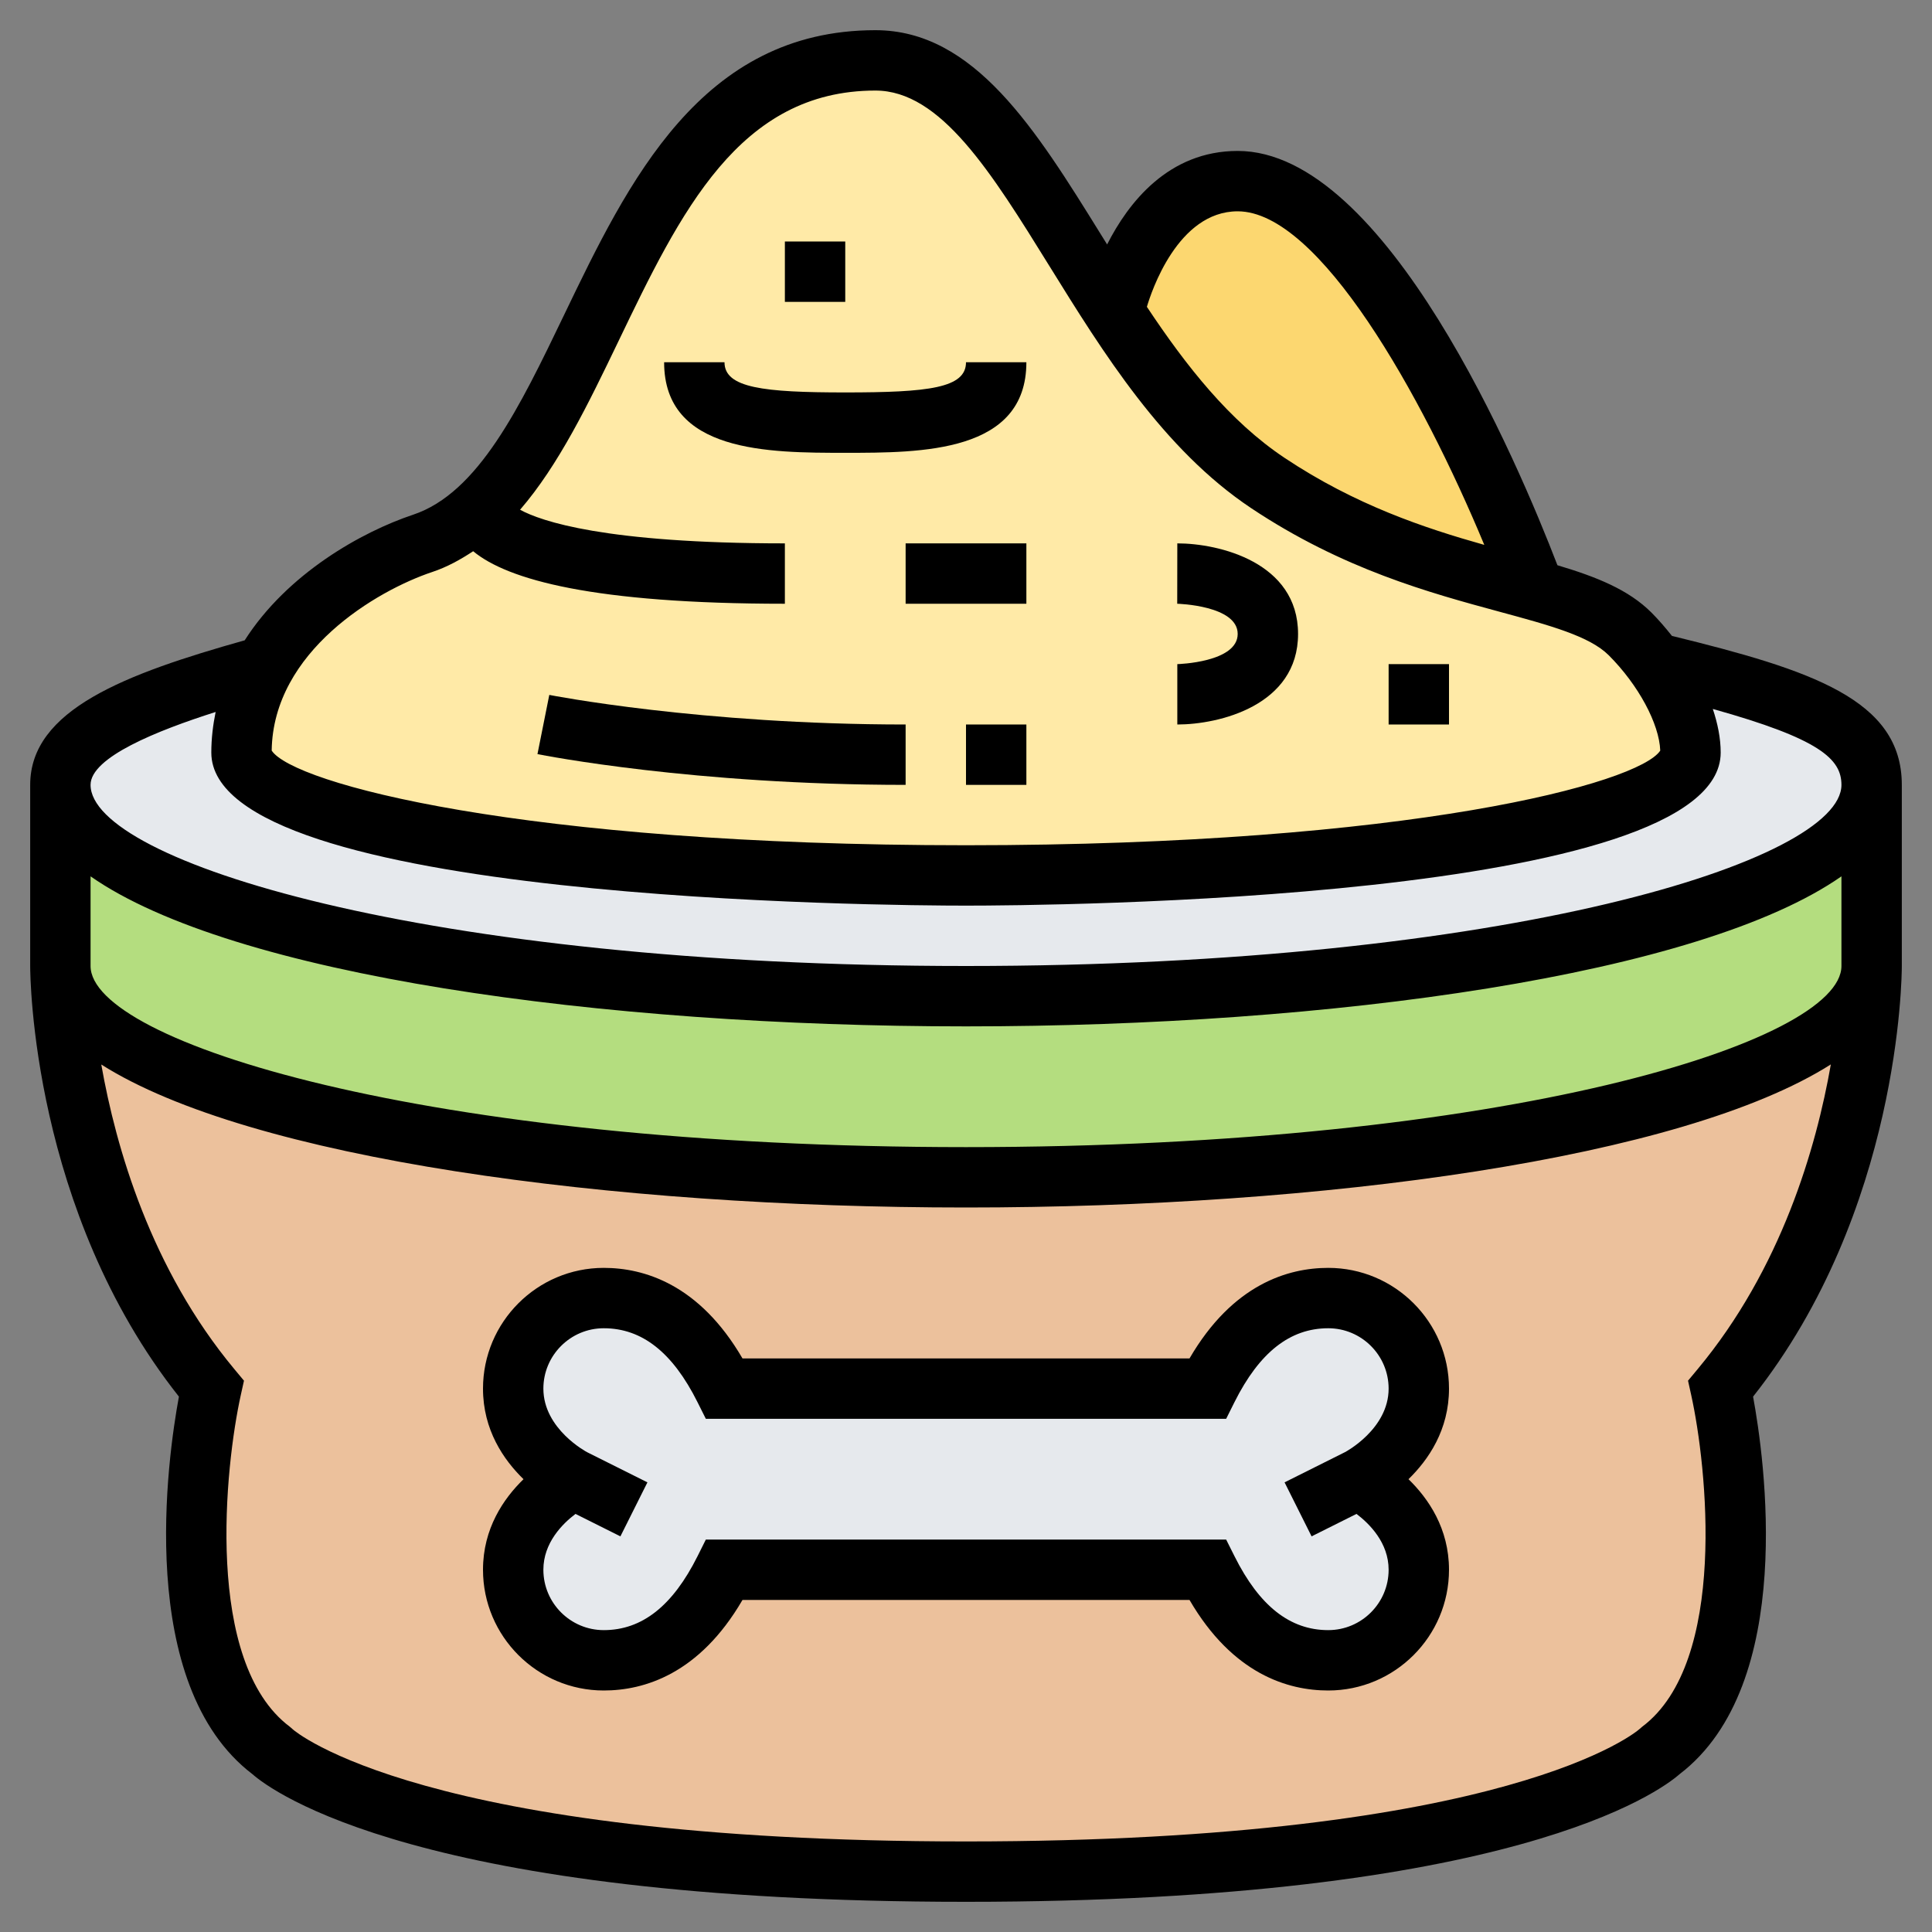 <svg id="_x30_1_Parrot" enable-background="new 0 0 64 64" height="512" viewBox="0 0 64 64" width="512" xmlns="http://www.w3.org/2000/svg"><rect x="0" y="0" width="64" height="64" fill="#808080" stroke="none"/><path d="m50.84 19.55c-2.36-.67-5.54-1.35-8.84-3.55-2.15-1.43-3.78-3.63-5.22-5.86l.22-.14s1-4 4-4c4.46 0 8.93 11.15 9.84 13.55z" fill="#fcd770"/><path d="m14 18c6-2 6-16 15-16 3.21 0 5.19 4.13 7.78 8.14 1.44 2.23 3.07 4.43 5.22 5.86 3.3 2.2 6.48 2.88 8.84 3.55 1.38.39 2.48.77 3.16 1.45.31.31.61.67.89 1.07.63.88 1.11 1.93 1.11 2.86 0 2.25-10.75 4.07-24 4.07s-24-1.82-24-4.07c0-1.08.29-2.03.76-2.86 1.23-2.21 3.7-3.55 5.24-4.07z" fill="#ffeaa7"/><path d="m55 22c5.12 1.25 7 2.12 7 4 0 3.87-13.43 7-30 7s-30-3.13-30-7c0-1.69 2.51-2.75 6.76-3.93-.47.83-.76 1.78-.76 2.86 0 2.25 10.75 4.07 24 4.07s24-1.82 24-4.07c0-.93-.48-1.98-1.11-2.86z" fill="#e6e9ed"/><path d="m62 26v6c0 3.87-13.43 7-30 7s-30-3.13-30-7v-6c0 3.87 13.43 7 30 7s30-3.13 30-7z" fill="#b4dd7f"/><path d="m62 32s0 8-5 14c0 0 2 9-2 12 0 0-4 4-23 4s-23-4-23-4c-4-3-2-12-2-12-5-6-5-14-5-14 0 3.87 13.43 7 30 7s30-3.13 30-7z" fill="#ecc19c"/><path d="m45 49s2 1 2 3c0 1.66-1.34 3-3 3s-3-1-4-3h-16c-1 2-2.34 3-4 3s-3-1.34-3-3c0-2 2-3 2-3s-2-1-2-3c0-1.66 1.34-3 3-3s3 1 4 3h16c1-2 2.34-3 4-3s3 1.34 3 3c0 2-2 3-2 3z" fill="#e6e9ed"/><path d="m48 46c0-2.206-1.794-4-4-4-1.328 0-3.164.538-4.596 3h-14.808c-1.433-2.462-3.268-3-4.596-3-2.206 0-4 1.794-4 4 0 1.367.682 2.358 1.342 3-.66.642-1.342 1.633-1.342 3 0 2.206 1.794 4 4 4 1.328 0 3.164-.538 4.596-3h14.808c1.433 2.462 3.268 3 4.596 3 2.206 0 4-1.794 4-4 0-1.367-.682-2.358-1.342-3 .66-.642 1.342-1.633 1.342-3zm-4 8c-1.267 0-2.282-.8-3.105-2.447l-.277-.553h-17.236l-.276.553c-.824 1.647-1.839 2.447-3.106 2.447-1.103 0-2-.897-2-2 0-.896.635-1.525 1.064-1.85l1.488.744.895-1.789-1.994-.997c-.015-.007-1.453-.766-1.453-2.108 0-1.103.897-2 2-2 1.267 0 2.282.8 3.105 2.447l.277.553h17.236l.276-.553c.824-1.647 1.839-2.447 3.106-2.447 1.103 0 2 .897 2 2 0 1.342-1.438 2.101-1.447 2.105l-2 1 .895 1.789 1.488-.744c.43.327 1.064.955 1.064 1.85 0 1.103-.897 2-2 2z"/><path d="m63 26c0-2.831-3.011-3.806-7.615-4.935-.226-.285-.455-.549-.678-.772-.757-.757-1.813-1.181-3.115-1.569-1.309-3.403-5.681-13.724-10.592-13.724-2.299 0-3.629 1.724-4.325 3.098-.068-.109-.137-.219-.204-.328-2.158-3.481-4.196-6.77-7.471-6.77-5.777 0-8.19 5.017-10.319 9.443-1.456 3.027-2.831 5.886-4.998 6.608-1.685.562-4.16 1.939-5.577 4.16-3.944 1.11-7.106 2.297-7.106 4.789v6c0 .334.057 8.113 4.927 14.265-.371 2.002-1.461 9.534 2.437 12.508.639.56 5.523 4.227 23.636 4.227s22.997-3.667 23.636-4.227c3.897-2.974 2.807-10.505 2.437-12.508 4.87-6.152 4.927-13.931 4.927-14.265zm-22-19c2.693 0 6.099 6.071 8.169 11.05-1.972-.556-4.271-1.319-6.615-2.882-1.825-1.217-3.259-3.043-4.562-5.004.143-.485 1.019-3.164 3.008-3.164zm-26.684 11.949c.493-.164.936-.41 1.358-.689 1.141.945 3.982 1.74 10.326 1.74v-2c-5.971 0-8.083-.738-8.772-1.114 1.278-1.48 2.252-3.489 3.256-5.576 2.055-4.273 3.996-8.31 8.516-8.31 2.162 0 3.834 2.699 5.77 5.824 1.761 2.842 3.757 6.062 6.675 8.008 3.036 2.024 5.918 2.806 8.234 3.434 1.665.451 2.979.808 3.613 1.441.981.981 1.673 2.267 1.706 3.158-.71 1.08-8.268 3.135-22.998 3.135-14.736 0-22.294-2.056-23-3.136.046-3.29 3.49-5.306 5.316-5.915zm-7.173 4.636c-.087.429-.143.874-.143 1.345 0 4.928 22.441 5.07 25 5.07s25-.142 25-5.07c0-.479-.101-.966-.261-1.445 3.541.988 4.261 1.657 4.261 2.515 0 2.505-11.033 6-29 6s-29-3.495-29-6c0-.917 2.22-1.803 4.143-2.415zm48.881 22.631c.515 2.33 1.227 8.845-1.624 10.984l-.092.079c-.041.037-4.244 3.721-22.308 3.721s-22.267-3.684-22.293-3.707l-.107-.093c-2.851-2.139-2.139-8.654-1.624-10.984l.106-.479-.314-.377c-2.771-3.326-3.927-7.34-4.413-10.097 4.921 3.12 16.834 4.737 28.645 4.737 11.814 0 23.731-1.618 28.649-4.74-.483 2.754-1.637 6.764-4.417 10.1l-.314.377zm-24.024-8.216c-17.967 0-29-3.495-29-6v-.001-2.969c4.684 3.273 16.898 4.97 29 4.97s24.316-1.697 29-4.97v2.97c0 2.505-11.033 6-29 6z"/><path d="m30 18h4v2h-4z"/><path d="m41 21c0 .944-1.983 1-2 1v2c1.383 0 4-.627 4-3s-2.617-3-4-3l-.003 2c.02 0 2.003.056 2.003 1z"/><path d="m30 24c-6.807 0-11.755-.971-11.804-.98l-.392 1.961c.208.041 5.177 1.019 12.196 1.019z"/><path d="m46 22h2v2h-2z"/><path d="m34 12h-2c0 .855-1.234 1-4 1-2.71 0-4-.149-4-1h-2c0 3 3.468 3 6 3s6 0 6-3z"/><path d="m26 8h2v2h-2z"/><path d="m32 24h2v2h-2z"/></svg>